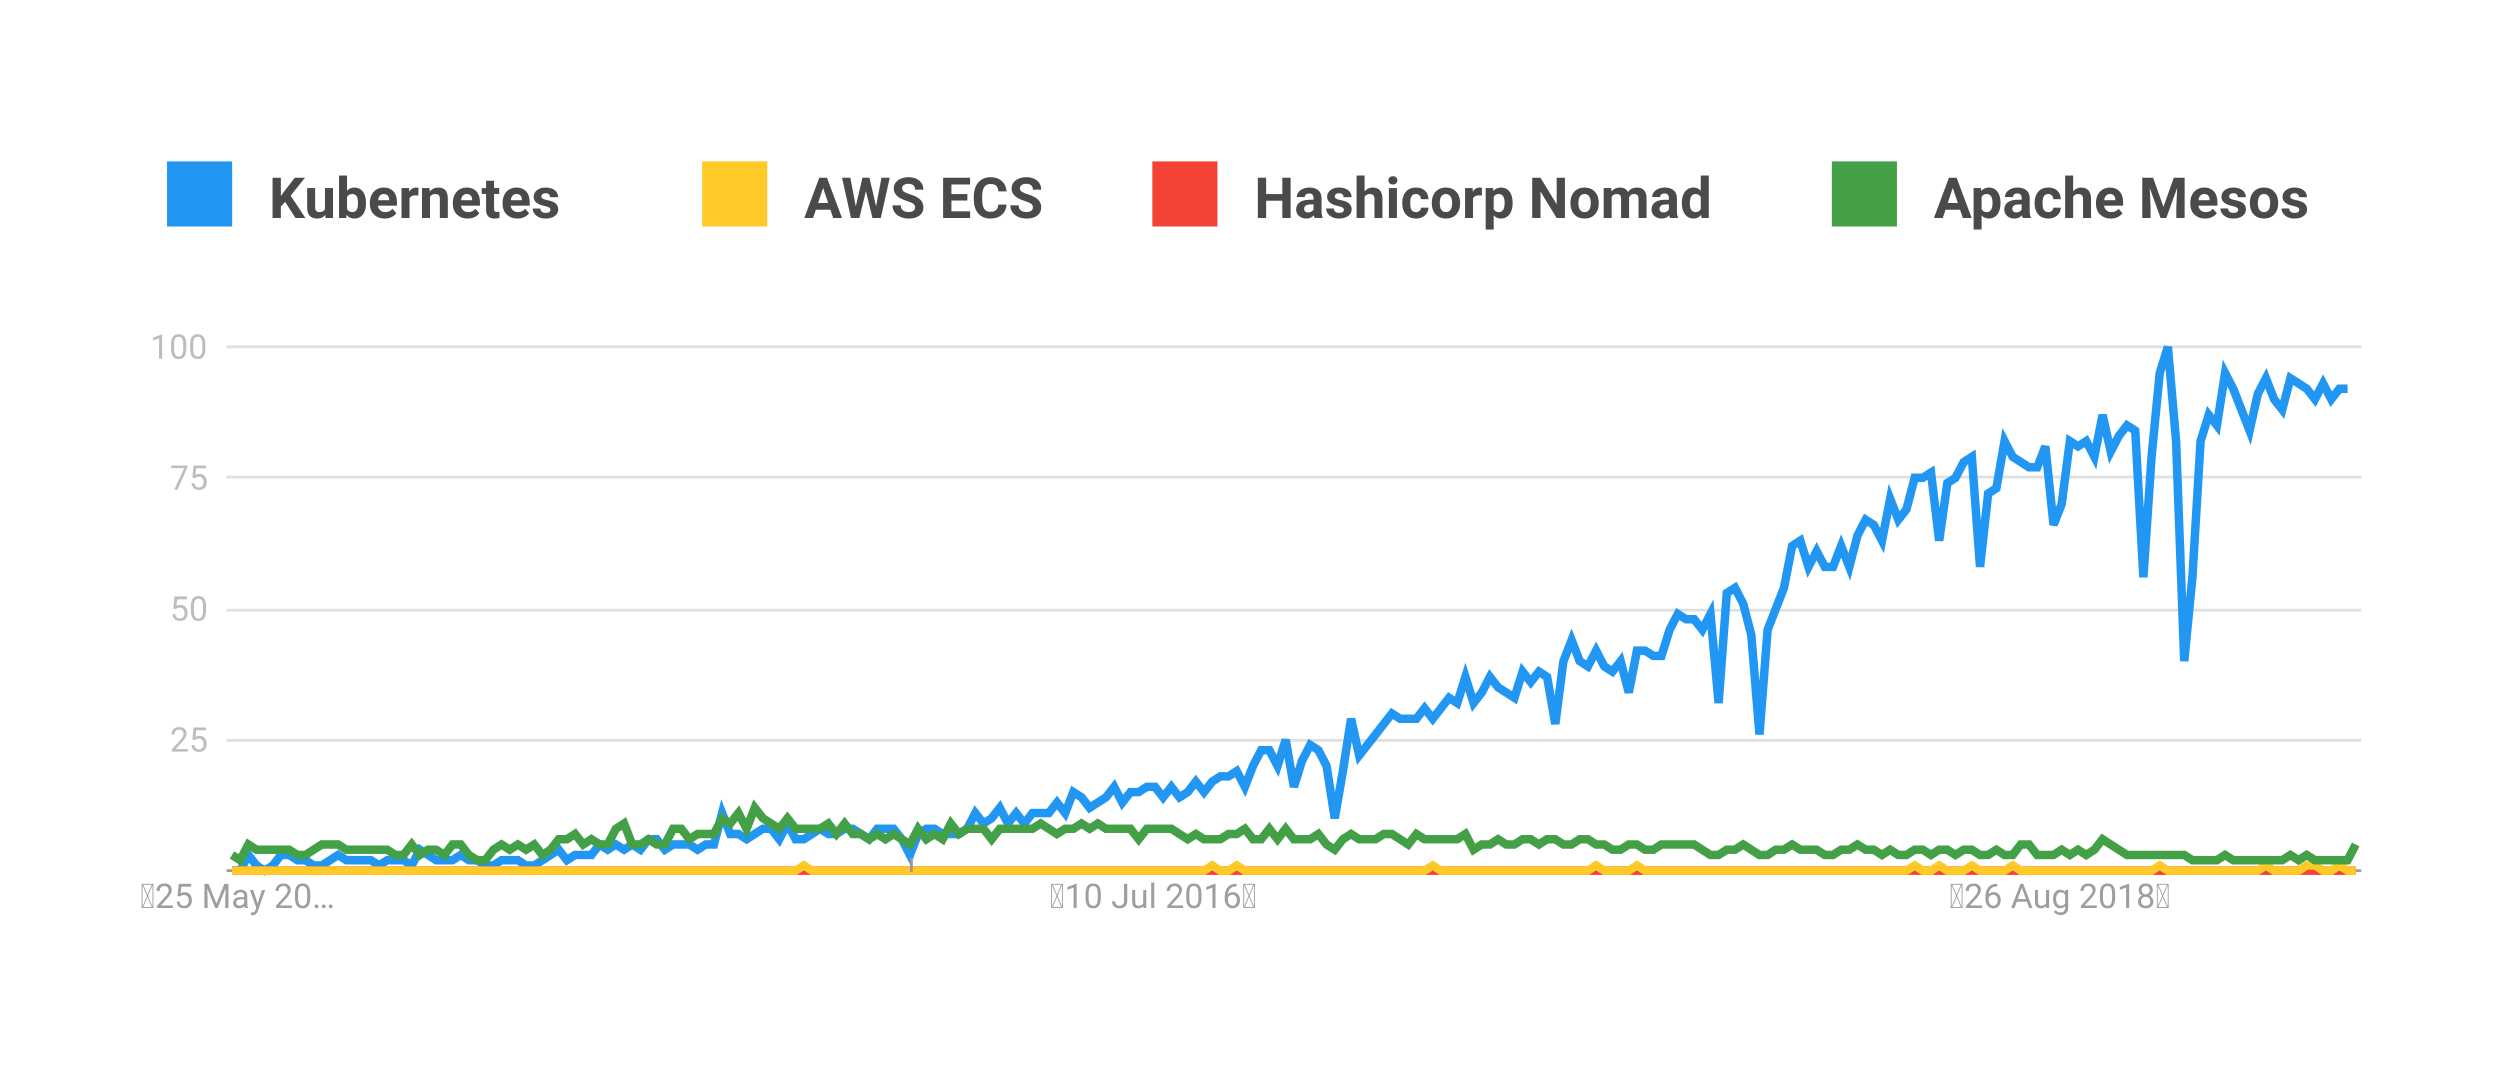 <svg viewBox="0 0 883 382" xmlns="http://www.w3.org/2000/svg"><style>.sans-serif{font-family:-apple-system,BlinkMacSystemFont,'avenir next', avenir,'helvetica neue',helvetica,ubuntu,roboto,noto,'segoe ui',arial,sans-serif}</style><g fill="none" fill-rule="evenodd"><path fill-opacity="0" fill="#FFF" fill-rule="nonzero" d="M80 122h754v186H80z"></path><path d="M80 261h754v1H80zm0-46h754v1H80zm0-47h754v1H80zm0-46h754v1H80z" fill="#E0E0E0" fill-rule="nonzero"></path><path fill="#9E9E9E" fill-rule="nonzero" d="M80 307h754v1H80z"></path><g stroke-width="3"><path d="M81.943 307.519h2.885l2.885-5.551 2.885 3.7 2.885 1.851 2.885-1.851 2.885-3.7h2.885l2.885 1.85h2.885l2.885 1.85h2.885l2.885-1.85 2.885-1.85 2.885 1.85h8.656l2.885 1.85 2.885-1.85h5.77l2.885 1.85 2.885-5.55 2.885 1.85 2.885 1.85h5.77l2.885-1.85 2.885 1.85h2.885l2.885 1.85h2.885l2.885-1.85h5.771l2.885 1.85h2.885l2.885-1.85 2.885-1.85 2.885-1.85 2.885 3.7 2.885-1.85h5.77l2.885-3.7 2.885 1.85 2.885-1.85 2.885 1.85 2.885-1.85 2.885 1.85 2.885-3.701h2.886l2.885 3.701 2.885-1.85h5.77l2.885 1.85 2.885-1.85h2.885l2.885-11.102 2.885 7.401h2.885l2.885 1.85 2.885-1.85 2.885-1.85h2.885l2.885 3.7 2.885-5.55 2.885 5.55h2.886l2.885-1.85 2.885-1.85 2.885 1.85h2.885l2.885-1.85h2.885l2.885 1.85 2.885 1.85 2.885-3.7h5.77l2.885 3.7 2.885 5.551 2.885-7.401 2.885-1.85h2.885l2.886 1.85h5.77l2.885-1.85 2.885-5.551 2.885 3.701 2.885-1.85 2.885-3.701 2.885 5.551 2.885-3.701 2.885 3.701 2.885-3.701h5.77l2.885-3.7 2.885 3.7 2.885-7.4 2.886 1.85 2.885 3.7 2.885-1.85 2.885-1.85 2.885-3.7 2.885 5.55 2.885-3.7h2.885l2.885-1.85h2.885l2.885 3.7 2.885-3.7 2.885 3.7 2.885-1.85 2.885-3.701 2.885 3.701 2.885-3.701 2.885-1.85h2.886l2.885-1.85 2.885 5.551 2.885-7.401 2.885-5.551h2.885l2.885 5.551 2.885-9.251L457 277.916l2.885-9.251 2.885-5.551 2.885 1.85 2.885 5.551 2.885 18.502 2.885-16.652 2.885-18.502 2.885 12.951 2.886-3.7 2.885-3.7 2.885-3.701 2.885-3.7 2.885 1.85h5.77l2.885-3.7 2.885 3.7 2.885-3.7 2.885-3.701 2.885 1.851 2.885-9.251 2.885 9.251 2.885-3.701 2.885-5.55 2.885 3.7 2.885 1.85 2.886 1.85 2.885-9.251 2.885 3.701 2.885-3.701 2.885 1.851 2.885 16.651 2.885-22.202 2.885-7.401 2.885 7.401 2.885 1.85 2.885-5.55 2.885 5.55 2.885 1.85 2.885-3.7 2.885 11.101 2.885-14.801h2.885l2.886 1.85h2.885l2.885-9.251 2.885-5.551 2.885 1.851h2.885l2.885 3.7 2.885-5.551 2.885 31.454 2.885-38.854 2.885-1.85 2.885 5.55 2.885 11.101 2.885 35.154 2.885-37.004 2.885-7.401 2.885-7.4 2.886-14.802 2.885-1.85 2.885 9.251 2.885-5.551 2.885 5.551h2.885l2.885-7.401 2.885 7.401 2.885-11.101 2.885-5.551 2.885 1.85 2.885 5.551 2.885-14.802 2.885 7.401 2.885-3.7 2.885-11.101h2.885l2.885-1.851 2.886 24.053 2.885-20.352 2.885-1.85 2.885-5.551 2.885-1.85 2.885 38.854 2.885-25.903 2.885-1.85L708 155.803l2.885 5.551 2.885 1.85 2.885 1.85h2.885l2.885-7.4 2.885 27.752 2.885-7.4 2.885-22.203 2.886 1.851 2.885-1.851 2.885 5.551 2.885-14.802 2.885 12.952 2.885-5.551 2.885-3.7 2.885 1.85 2.885 51.805 2.885-42.554 2.885-29.603 2.885-9.251 2.885 33.303 2.885 77.708 2.885-29.603 2.885-48.105 2.885-9.251 2.885 3.701 2.886-18.502 2.885 5.55 2.885 7.401 2.885 7.401 2.885-12.951 2.885-5.551 2.885 7.401 2.885 3.7 2.885-11.101 2.885 1.85 2.885 1.85 2.885 3.701 2.885-5.551 2.885 5.551 2.885-3.701h2.885" stroke="#2196F3"></path><path stroke="#F44336" d="M81.943 307.519h750.114"></path><path stroke="#FFCA28" d="M81.943 307.519h199.068l2.886-1.851 2.885 1.851h138.482l2.885-1.851 2.885 1.851h2.886l2.885-1.851 2.885 1.851h63.471l2.885-1.851 2.885 1.851h51.931l2.885-1.851 2.885 1.851h8.655l2.885-1.851 2.885 1.851h92.322l2.885-1.851 2.885 1.851h2.885l2.886-1.851 2.885 1.851h5.77l2.885-1.851 2.885 1.851H708l2.885-1.851 2.885 1.851h46.161l2.885-1.851 2.885 1.851h31.736l2.885-1.851 2.885 1.851h8.655l2.885-1.851h2.885l2.885 1.851h2.885l2.885-1.851 2.885 1.851h2.885"></path><path stroke="#43A047" d="M81.943 301.968l2.885 1.85 2.885-5.55 2.885 1.85h11.54l2.885 1.85h2.885l2.885-1.85 2.885-1.85h5.77l2.885 1.85h14.426l2.885 1.85h2.885l2.885-3.7 2.885 3.7 2.885-1.85h2.885l2.885 1.85 2.885-3.7h2.885l2.885 3.7 2.885 1.85h2.885l2.885-3.7 2.885-1.85 2.885 1.85 2.886-1.85 2.885 1.85 2.885-1.85 2.885 3.7 2.885-1.85 2.885-3.701h2.885l2.885-1.85 2.885 3.701 2.885-1.851 2.885 1.851h2.885l2.885-5.551 2.885-1.85 2.885 7.401h2.885l2.885-1.851 2.886 1.851h2.885l2.885-5.551h2.885l2.885 3.7 2.885-1.85h5.77l2.885-5.55 2.885 1.85 2.885-3.701 2.885 5.551 2.885-7.401 2.885 3.701 2.885 1.85 2.885 1.85 2.885-3.7 2.885 3.7h8.656l2.885-1.85 2.885 3.7 2.885-3.7 2.885 3.7h2.885l2.885 1.85 2.885-1.85 2.885 1.85 2.885-1.85 2.885 1.85 2.885 1.851 2.885-5.551 2.885 3.7 2.885-1.85 2.886 1.85 2.885-5.55 2.885 3.7 2.885-1.85h5.77l2.885 3.7 2.885-3.7h11.54l2.885-1.85 2.885 1.85 2.885 1.85 2.885-1.85h2.885l2.886-1.85 2.885 1.85 2.885-1.85 2.885 1.85h8.655l2.885 3.7 2.885-3.7h8.655l2.885 1.85 2.885 1.85 2.885-1.85 2.885 1.85h5.77l2.886-1.85h2.885l2.885-1.85 2.885 3.7h2.885l2.885-3.7 2.885 3.7 2.885-3.7 2.885 3.7h5.77l2.885-1.85 2.885 3.701 2.885 1.85 2.885-3.701 2.885-1.85 2.885 1.85h5.771l2.885-1.85h2.885l2.885 1.85 2.885 1.851 2.885-3.701 2.885 1.85h11.54l2.885-1.85 2.885 5.551 2.885-1.85h2.885l2.885-1.851 2.885 1.851h2.886l2.885-1.851h2.885l2.885 1.851 2.885-1.851h2.885l2.885 1.851h2.885l2.885-1.851h2.885l2.885 1.851h2.885l2.885 1.85h2.885l2.885-1.85h2.885l2.885 1.85h2.886l2.885-1.85h11.54l2.885 1.85 2.885 1.85h2.885l2.885-1.85h2.885l2.885-1.85 2.885 1.85 2.885 1.85h2.885l2.885-1.85h2.885l2.886-1.85 2.885 1.85h5.77l2.885 1.85h2.885l2.885-1.85h2.885l2.885-1.85 2.885 1.85h2.885l2.885 1.85 2.885-1.85 2.885 1.85h2.885l2.885-1.85h2.885l2.885 1.85 2.886-1.85h2.885l2.885 1.85 2.885-1.85h2.885l2.885 1.85h2.885l2.885-1.85 2.885 1.85h2.885l2.885-3.7h2.885l2.885 3.7h5.77l2.885-1.85 2.885 1.85 2.886-1.85 2.885 1.85 2.885-1.85 2.885-3.701 2.885 1.851 2.885 1.85 2.885 1.85h20.195l2.885 1.85h8.655l2.886-1.85 2.885 1.85h17.31l2.885-1.85 2.885 1.85 2.885-1.85 2.885 1.85h11.54l2.885-5.55"></path></g><path fill="#999" fill-rule="nonzero" d="M321.402 303h1v5h-1z"></path><path d="M54.177 312.169v8.531H50.03v-8.531h4.148zm-1.921 4.265l1.605 3.774v-7.541l-1.605 3.767zm-.34 0l-1.57-3.697v7.4l1.57-3.703zm.17.399l-1.506 3.55h3.017l-1.511-3.55zm-1.506-4.348l1.506 3.55 1.511-3.55H50.58zm10.482 7.33v.885h-5.59v-.78l2.953-3.28q.657-.745.906-1.21.249-.466.249-.964 0-.668-.405-1.096-.404-.428-1.078-.428-.808 0-1.257.46-.448.46-.448 1.28h-1.084q0-1.177.759-1.904.759-.726 2.03-.726 1.19 0 1.881.624.692.624.692 1.66 0 1.26-1.606 3l-2.285 2.48h4.283zm2.514-3.17l-.867-.222.433-4.254h4.371v1.001h-3.45l-.259 2.326q.627-.37 1.424-.37 1.166 0 1.852.771.685.77.685 2.083 0 1.319-.712 2.077-.712.76-1.989.76-1.13 0-1.846-.628-.714-.627-.814-1.734h1.025q.1.732.522 1.104.422.372 1.113.372.756 0 1.187-.515.43-.516.43-1.424 0-.856-.466-1.374-.465-.519-1.239-.519-.709 0-1.113.31l-.287.235zm8.624-4.475h1.453l2.789 6.96 2.79-6.96h1.458v8.53h-1.125v-3.322l.106-3.586-2.801 6.908h-.862l-2.795-6.89.112 3.568v3.322H72.2v-8.531zm15.358 8.53h-1.136q-.094-.188-.153-.668-.756.785-1.805.785-.937 0-1.538-.53-.6-.53-.6-1.345 0-.99.753-1.538t2.118-.548h1.055v-.498q0-.568-.34-.905-.34-.337-1.002-.337-.58 0-.973.293-.392.293-.392.709h-1.09q0-.475.337-.917.337-.442.914-.7.577-.258 1.268-.258 1.096 0 1.717.548t.645 1.509v2.918q0 .873.222 1.388v.094zm-2.935-.826q.51 0 .966-.264.458-.264.663-.685v-1.301h-.85q-1.992 0-1.992 1.166 0 .51.34.797.34.287.873.287zm4.816-5.514l1.582 4.752 1.477-4.752h1.16l-2.549 7.319q-.592 1.582-1.88 1.582l-.206-.018-.404-.076v-.88l.293.024q.55 0 .858-.222.308-.223.507-.815l.24-.644-2.262-6.27h1.184zm13.635 5.455v.885h-5.59v-.78l2.953-3.28q.656-.745.905-1.21.25-.466.25-.964 0-.668-.405-1.096-.404-.428-1.078-.428-.809 0-1.257.46-.448.46-.448 1.28H97.32q0-1.177.759-1.904.759-.726 2.03-.726 1.19 0 1.88.624.692.624.692 1.66 0 1.26-1.605 3l-2.285 2.48h4.283zm6.498-4.16v1.406q0 1.905-.65 2.83-.65.926-2.034.926-1.365 0-2.021-.905-.656-.905-.68-2.704v-1.448q0-1.881.65-2.795.65-.914 2.04-.914 1.377 0 2.027.881.65.882.668 2.722zm-1.084 1.7v-1.777q0-1.377-.387-2.007-.387-.63-1.224-.63-.832 0-1.213.627-.381.627-.393 1.928v1.734q0 1.383.401 2.042.402.66 1.216.66.803 0 1.193-.622.39-.62.407-1.957zm2.63 2.777q0-.282.168-.47.167-.187.5-.187.335 0 .508.188.172.187.172.469 0 .27-.172.45-.173.182-.507.182t-.501-.181q-.167-.182-.167-.451zm2.561 0q0-.282.167-.47.167-.187.501-.187.334 0 .507.188.173.187.173.469 0 .27-.173.45-.173.182-.507.182t-.5-.181q-.168-.182-.168-.451zm2.432 0q0-.282.167-.47.167-.187.5-.187.335 0 .508.188.173.187.173.469 0 .27-.173.45-.173.182-.507.182t-.501-.181q-.167-.182-.167-.451z" fill="#9E9E9E"></path><path fill-opacity="0" fill="#FFF" fill-rule="nonzero" d="M49.943 310.5h64v12h-64z"></path><path d="M375.418 312.169v8.531h-4.148v-8.531h4.148zm-1.921 4.265l1.605 3.774v-7.541l-1.605 3.767zm-.34 0l-1.57-3.697v7.4l1.57-3.703zm.17.399l-1.506 3.55h3.017l-1.511-3.55zm-1.506-4.348l1.506 3.55 1.511-3.55h-3.017zm8.455-.357v8.572h-1.09v-7.225l-2.186.803v-.984l3.106-1.166h.17zm8.525 3.527v1.406q0 1.905-.65 2.83-.65.926-2.033.926-1.366 0-2.022-.905-.656-.905-.68-2.704v-1.447q0-1.881.65-2.795.651-.914 2.04-.914 1.377 0 2.027.881.65.882.668 2.722zm-1.084 1.7v-1.776q0-1.377-.387-2.007-.386-.63-1.224-.63-.832 0-1.213.627-.38.627-.393 1.928v1.734q0 1.383.402 2.042.401.66 1.216.66.802 0 1.192-.622.39-.62.407-1.957zm9.299.872v-6.058h1.13v6.04q0 1.225-.734 1.917-.736.691-1.96.691-1.272 0-1.98-.65-.71-.65-.71-1.822h1.125q0 .732.401 1.142.402.41 1.164.41.697 0 1.128-.44.43-.439.436-1.23zm6.814 2.473l-.023-.627q-.633.744-1.857.744-1.014 0-1.544-.589t-.536-1.743v-4.125h1.084v4.096q0 1.441 1.171 1.441 1.243 0 1.653-.926v-4.61h1.084v6.339h-1.032zm3.856-9v9h-1.084v-9h1.084zm10.184 8.115v.885h-5.59v-.78l2.953-3.28q.656-.745.905-1.21.25-.466.25-.964 0-.668-.405-1.096-.404-.428-1.078-.428-.809 0-1.257.46-.448.46-.448 1.28h-1.084q0-1.177.758-1.904.76-.726 2.03-.726 1.19 0 1.882.624.691.624.691 1.66 0 1.26-1.605 3l-2.286 2.48h4.284zm6.498-4.16v1.406q0 1.905-.65 2.83-.651.926-2.034.926-1.365 0-2.021-.905-.657-.905-.68-2.704v-1.447q0-1.881.65-2.795.65-.914 2.04-.914 1.376 0 2.027.881.65.882.668 2.722zm-1.084 1.7v-1.776q0-1.377-.387-2.007-.387-.63-1.225-.63-.832 0-1.213.627-.38.627-.392 1.928v1.734q0 1.383.401 2.042.402.66 1.216.66.803 0 1.192-.622.39-.62.408-1.957zm6.035-5.227v8.572h-1.09v-7.225l-2.186.803v-.984l3.106-1.166h.17zm7.236.035h.193v.92h-.199q-1.265.023-2.015.75-.75.726-.868 2.045.674-.774 1.84-.774 1.114 0 1.779.785.665.786.665 2.028 0 1.318-.718 2.11-.718.79-1.925.79-1.225 0-1.986-.94-.762-.94-.762-2.423v-.416q0-2.356 1.005-3.6 1.005-1.246 2.991-1.275zm-1.23 3.844q-.557 0-1.026.334t-.65.838v.398q0 1.055.474 1.7.475.644 1.184.644.732 0 1.151-.54.42-.538.42-1.411 0-.88-.425-1.421-.425-.542-1.128-.542zm7.933-3.838v8.531h-4.148v-8.531h4.148zm-1.922 4.265l1.606 3.774v-7.541l-1.606 3.767zm-.34 0l-1.57-3.697v7.4l1.57-3.703zm.17.399l-1.505 3.55h3.017l-1.512-3.55zm-1.505-4.348l1.505 3.55 1.512-3.55h-3.017zm253.499-.316v8.531h-4.15v-8.531h4.15zm-1.923 4.265l1.606 3.774v-7.541l-1.606 3.767zm-.34 0l-1.57-3.697v7.4l1.57-3.703zm.17.399l-1.505 3.55h3.017l-1.511-3.55zm-1.505-4.348l1.506 3.55 1.511-3.55h-3.017zm10.482 7.33v.885h-5.59v-.78l2.953-3.28q.657-.745.906-1.21.249-.466.249-.964 0-.668-.405-1.096-.404-.428-1.078-.428-.808 0-1.257.46-.448.46-.448 1.28h-1.084q0-1.177.759-1.904.759-.726 2.03-.726 1.19 0 1.881.624.692.624.692 1.66 0 1.26-1.606 3l-2.285 2.48h4.283zm5.21-7.652h.192v.92h-.199q-1.265.023-2.015.75-.75.726-.868 2.045.674-.774 1.84-.774 1.114 0 1.779.785.665.786.665 2.028 0 1.318-.718 2.11-.718.79-1.925.79-1.225 0-1.986-.94-.762-.94-.762-2.423v-.416q0-2.356 1.005-3.6 1.005-1.246 2.991-1.275zm-1.231 3.844q-.557 0-1.026.334-.468.334-.65.838v.398q0 1.055.474 1.7.475.644 1.184.644.732 0 1.151-.54.42-.538.42-1.411 0-.88-.425-1.421-.425-.542-1.128-.542zm12.685 4.693l-.814-2.227h-3.574l-.803 2.227h-1.16l3.257-8.531h.985l3.263 8.531h-1.154zm-2.601-7.143l-1.448 3.99h2.9l-1.452-3.99zm8.607 7.143l-.023-.627q-.633.744-1.858.744-1.013 0-1.544-.589-.53-.589-.536-1.743v-4.125h1.084v4.096q0 1.441 1.172 1.441 1.242 0 1.652-.926v-4.61h1.084v6.339h-1.03zm2.42-3.223q0-1.482.686-2.358.685-.876 1.816-.876 1.16 0 1.81.82l.053-.703h.99v6.188q0 1.23-.729 1.94-.73.708-1.96.708-.686 0-1.342-.293t-1.002-.803l.563-.65q.697.861 1.705.861.79 0 1.233-.445.443-.445.443-1.254v-.545q-.65.75-1.776.75-1.113 0-1.802-.896-.688-.897-.688-2.444zm1.09.123q0 1.073.44 1.685.439.612 1.23.612 1.025 0 1.506-.931v-2.895q-.498-.908-1.495-.908-.79 0-1.236.615-.445.615-.445 1.822zm14.35 2.215v.885h-5.59v-.78l2.953-3.28q.656-.745.905-1.21.249-.466.249-.964 0-.668-.404-1.096-.405-.428-1.078-.428-.809 0-1.257.46-.448.46-.448 1.28h-1.084q0-1.177.758-1.904.76-.726 2.03-.726 1.19 0 1.881.624.692.624.692 1.66 0 1.26-1.606 3l-2.285 2.48h4.283zm6.497-4.16v1.406q0 1.905-.65 2.83-.65.926-2.033.926-1.365 0-2.022-.905-.656-.905-.68-2.704v-1.447q0-1.881.651-2.795.65-.914 2.04-.914 1.376 0 2.027.881.65.882.667 2.722zm-1.084 1.7v-1.776q0-1.377-.386-2.007-.387-.63-1.225-.63-.832 0-1.213.627-.38.627-.392 1.928v1.734q0 1.383.401 2.042.401.66 1.216.66.803 0 1.192-.622.39-.62.407-1.957zm6.036-5.227v8.572h-1.09v-7.225l-2.186.803v-.984l3.106-1.166h.17zm8.35 2.267q0 .639-.338 1.137-.337.498-.91.78.667.286 1.057.837.39.551.39 1.248 0 1.108-.748 1.764-.747.656-1.965.656-1.23 0-1.972-.659-.741-.66-.741-1.76 0-.692.378-1.249.378-.556 1.046-.844-.569-.28-.897-.779-.328-.498-.328-1.13 0-1.079.691-1.712.692-.632 1.823-.632 1.125 0 1.819.632.694.633.694 1.711zm-.886 3.979q0-.715-.454-1.166-.454-.451-1.186-.451-.733 0-1.175.445-.442.445-.442 1.172 0 .726.43 1.142.431.416 1.199.416.761 0 1.195-.419.433-.418.433-1.14zm-1.628-5.432q-.64 0-1.035.396-.395.395-.395 1.075 0 .65.39 1.052.39.401 1.04.401t1.04-.401q.39-.402.39-1.052t-.405-1.06q-.404-.41-1.025-.41zm8.103-.773v8.531h-4.148v-8.531h4.148zm-1.922 4.265l1.606 3.774v-7.541l-1.606 3.767zm-.34 0l-1.57-3.697v7.4l1.57-3.703zm.17.399l-1.506 3.55h3.018l-1.512-3.55zm-1.506-4.348l1.506 3.55 1.512-3.55h-3.018z" fill="#9E9E9E"></path><path d="M66.299 264.58v.884h-5.59v-.78l2.953-3.28q.656-.745.905-1.21.25-.466.25-.964 0-.668-.405-1.096-.404-.428-1.078-.428-.809 0-1.257.46-.448.46-.448 1.28h-1.084q0-1.177.759-1.904.758-.726 2.03-.726 1.19 0 1.88.624.692.624.692 1.66 0 1.26-1.605 3l-2.285 2.48h4.283zm2.514-3.17l-.868-.223.434-4.254h4.371v1.002h-3.451l-.258 2.326q.627-.37 1.424-.37 1.166 0 1.851.771.686.77.686 2.083 0 1.319-.712 2.077-.712.76-1.99.76-1.13 0-1.845-.628-.715-.627-.814-1.734h1.025q.1.732.521 1.104.422.372 1.114.372.756 0 1.186-.515.431-.516.431-1.424 0-.856-.466-1.374-.466-.519-1.24-.519-.708 0-1.112.31l-.288.235zm-6.739-46.256l-.867-.222.434-4.254h4.37v1.002h-3.45l-.258 2.326q.627-.37 1.424-.37 1.166 0 1.851.771.686.77.686 2.083 0 1.319-.712 2.077-.712.76-1.99.76-1.13 0-1.845-.628-.715-.627-.815-1.734h1.026q.1.732.521 1.104.422.372 1.114.372.755 0 1.186-.515.43-.516.43-1.424 0-.855-.465-1.374-.466-.519-1.24-.519-.708 0-1.113.31l-.287.235zm10.723-.99v1.406q0 1.905-.65 2.83-.65.926-2.034.926-1.365 0-2.021-.905-.656-.905-.68-2.704v-1.447q0-1.881.65-2.795.65-.914 2.04-.914 1.377 0 2.027.881.65.882.668 2.722zm-1.084 1.7v-1.776q0-1.377-.387-2.007-.387-.63-1.224-.63-.832 0-1.213.627-.381.627-.393 1.928v1.734q0 1.383.401 2.042.402.66 1.216.66.803 0 1.193-.622.39-.62.407-1.957zm-5.496-51.44v.61l-3.533 7.921h-1.137l3.521-7.64h-4.617v-.891h5.766zm2.596 4.476l-.868-.222.434-4.254h4.371v1.002h-3.451l-.258 2.326q.627-.37 1.424-.37 1.166 0 1.851.771.686.77.686 2.083 0 1.319-.712 2.077-.712.76-1.99.76-1.13 0-1.845-.628-.715-.627-.814-1.734h1.025q.1.732.521 1.104.422.372 1.114.372.756 0 1.186-.515.431-.516.431-1.424 0-.855-.466-1.374-.466-.519-1.24-.519-.708 0-1.112.31l-.288.235zm-11.542-50.772v8.572h-1.09v-7.225l-2.185.803v-.984l3.106-1.166h.17zm8.526 3.527v1.406q0 1.905-.65 2.83-.65.926-2.034.926-1.365 0-2.021-.905-.656-.905-.68-2.704v-1.448q0-1.881.65-2.795.65-.914 2.04-.914 1.377 0 2.027.881.65.882.668 2.722zm-1.084 1.7v-1.777q0-1.377-.387-2.007-.387-.63-1.224-.63-.832 0-1.213.627-.381.627-.393 1.928v1.734q0 1.383.401 2.042.402.66 1.216.66.803 0 1.193-.622.39-.62.407-1.957zm7.822-1.7v1.406q0 1.905-.65 2.83-.65.926-2.033.926-1.366 0-2.022-.905-.656-.905-.68-2.704v-1.448q0-1.881.65-2.795.651-.914 2.04-.914 1.377 0 2.027.881.65.882.668 2.722zm-1.084 1.7v-1.777q0-1.377-.387-2.007-.386-.63-1.224-.63-.832 0-1.213.627-.38.627-.393 1.928v1.734q0 1.383.402 2.042.401.66 1.216.66.802 0 1.192-.622.39-.62.407-1.957z" fill="#BDBDBD"></path><path d="M305.5 289.5h32v15h-32z" fill="#FFF" fill-opacity="0" fill-rule="nonzero"></path><path fill="#2196F3" d="M59 57h23v23H59z"></path><path d="M104.375 77l-3.652-5.703-1.524 1.64V77h-2.93V62.781h2.93v6.446l1.29-1.768 3.622-4.678h3.604l-5.049 6.319 5.195 7.9h-3.486zm10.586 0l-.078-1.074q-1.045 1.27-2.89 1.27-1.7 0-2.594-.977-.893-.977-.913-2.862v-6.923h2.823v6.826q0 1.65 1.504 1.65 1.435 0 1.972-.996v-7.48h2.832V77h-2.656zm14.307-5.342v.156q0 2.54-1.084 3.96-1.084 1.421-3.028 1.421-1.719 0-2.744-1.318L122.285 77h-2.539V62h2.822v5.38q.977-1.142 2.569-1.142 1.933 0 3.032 1.421t1.099 4zm-2.823-.049q0-1.601-.507-2.338-.508-.738-1.514-.738-1.348 0-1.856 1.104v4.17q.518 1.113 1.875 1.113 1.368 0 1.797-1.348.205-.644.205-1.963zm9.424 5.586q-2.324 0-3.784-1.425-1.46-1.426-1.46-3.8v-.273q0-1.592.615-2.846.615-1.255 1.743-1.934 1.128-.679 2.574-.679 2.168 0 3.413 1.367 1.245 1.368 1.245 3.877v1.153h-6.729q.137 1.035.826 1.66.688.625 1.743.625 1.63 0 2.549-1.182l1.386 1.553q-.635.898-1.719 1.401-1.083.503-2.402.503zm-.322-8.672q-.84 0-1.362.567-.523.566-.67 1.62h3.926v-.224q-.02-.937-.507-1.45-.489-.513-1.387-.513zm12.246-2.158l-.04 2.715q-.575-.078-1.015-.078-1.601 0-2.1 1.084V77h-2.822V66.434h2.666l.079 1.26q.85-1.456 2.353-1.456.469 0 .879.127zm1.26.069h2.656l.088 1.22q1.133-1.416 3.037-1.416 1.68 0 2.5.987.82.986.84 2.949V77h-2.822v-6.758q0-.898-.391-1.304-.39-.405-1.299-.405-1.191 0-1.787 1.016V77h-2.822V66.434zm16.123 10.761q-2.324 0-3.784-1.425-1.46-1.426-1.46-3.8v-.273q0-1.592.615-2.846.615-1.255 1.743-1.934 1.128-.679 2.573-.679 2.168 0 3.413 1.367 1.245 1.368 1.245 3.877v1.153h-6.728q.137 1.035.825 1.66.689.625 1.743.625 1.631 0 2.55-1.182l1.386 1.553q-.635.898-1.719 1.401t-2.402.503zm-.322-8.672q-.84 0-1.363.567-.522.566-.669 1.62h3.926v-.224q-.02-.937-.508-1.45-.488-.513-1.386-.513zm6.826-4.687h2.822v2.598h1.807v2.07h-1.807v5.273q0 .586.225.84.224.254.859.254.469 0 .83-.068v2.138q-.83.254-1.709.254-2.969 0-3.027-2.998v-5.693h-1.543v-2.07h1.543v-2.598zm11.064 13.36q-2.324 0-3.784-1.426t-1.46-3.8v-.273q0-1.592.615-2.846.615-1.255 1.743-1.934 1.128-.679 2.574-.679 2.168 0 3.413 1.367 1.245 1.368 1.245 3.877v1.153h-6.729q.137 1.035.826 1.66.688.625 1.743.625 1.63 0 2.549-1.182l1.386 1.553q-.635.898-1.719 1.401-1.083.503-2.402.503zm-.322-8.673q-.84 0-1.362.567-.523.566-.67 1.62h3.926v-.224q-.02-.937-.507-1.45-.489-.513-1.387-.513zm11.992 5.557q0-.517-.513-.815-.512-.298-1.645-.533-3.77-.79-3.77-3.203 0-1.406 1.167-2.348 1.167-.943 3.052-.943 2.012 0 3.218.948 1.206.947 1.206 2.46h-2.822q0-.605-.391-1-.39-.396-1.22-.396-.714 0-1.104.322-.39.323-.39.82 0 .47.444.757.444.288 1.499.498 1.054.21 1.777.474 2.236.82 2.236 2.842 0 1.445-1.24 2.339-1.24.893-3.203.893-1.328 0-2.359-.473-1.03-.474-1.616-1.3-.586-.824-.586-1.781h2.676q.04.752.557 1.152.517.4 1.386.4.811 0 1.226-.307.415-.308.415-.806z" fill="#4A4A4A"></path><path fill="#FFCA28" d="M248 57h23v23h-23z"></path><path d="M294.283 77l-.986-2.93h-5.137l-.976 2.93h-3.116l5.293-14.219h2.715L297.398 77h-3.115zm-3.564-10.625l-1.768 5.322h3.555l-1.787-5.322zm16.367-3.594l2.334 10.117 1.914-10.117h2.92L311.1 77h-2.95l-2.314-9.512L303.52 77h-2.949l-3.154-14.219h2.92l1.924 10.098 2.343-10.098h2.48zm16.123 10.489q0-.83-.586-1.275-.586-.444-2.11-.937-1.523-.494-2.411-.972-2.422-1.309-2.422-3.525 0-1.153.65-2.056.649-.903 1.864-1.411 1.216-.508 2.73-.508 1.523 0 2.715.552 1.191.551 1.85 1.557.66 1.006.66 2.285h-2.93q0-.976-.615-1.518-.616-.542-1.729-.542-1.074 0-1.67.454-.596.454-.596 1.196 0 .694.699 1.162.698.47 2.055.88 2.5.751 3.643 1.865 1.142 1.113 1.142 2.773 0 1.846-1.396 2.896-1.397 1.05-3.76 1.05-1.64 0-2.988-.601-1.348-.6-2.056-1.646-.708-1.045-.708-2.422h2.94q0 2.354 2.812 2.354 1.045 0 1.631-.425.586-.425.586-1.186zm18.457-4.727v2.295h-5.625v3.808h6.602V77h-9.532V62.781h9.512v2.373h-6.582v3.389h5.625zm10.928 3.72h2.93q-.167 2.296-1.695 3.614t-4.028 1.318q-2.735 0-4.302-1.84-1.567-1.841-1.567-5.054v-.87q0-2.05.722-3.613.723-1.562 2.066-2.397 1.342-.835 3.12-.835 2.46 0 3.965 1.318 1.504 1.319 1.738 3.701h-2.93q-.107-1.376-.766-1.997-.66-.62-2.007-.62-1.465 0-2.193 1.05-.727 1.05-.747 3.257v1.074q0 2.305.699 3.37.698 1.064 2.202 1.064 1.357 0 2.026-.62.67-.62.767-1.92zm12.226 1.007q0-.83-.586-1.275-.586-.444-2.109-.937-1.523-.494-2.412-.972-2.422-1.309-2.422-3.525 0-1.153.65-2.056.649-.903 1.865-1.411 1.215-.508 2.73-.508 1.523 0 2.714.552 1.191.551 1.85 1.557.66 1.006.66 2.285h-2.93q0-.976-.615-1.518t-1.729-.542q-1.074 0-1.67.454-.595.454-.595 1.196 0 .694.698 1.162.698.47 2.056.88 2.5.751 3.642 1.865 1.143 1.113 1.143 2.773 0 1.846-1.397 2.896-1.396 1.05-3.76 1.05-1.64 0-2.988-.601-1.347-.6-2.055-1.646-.708-1.045-.708-2.422h2.939q0 2.354 2.813 2.354 1.044 0 1.63-.425.586-.425.586-1.186z" fill="#4A4A4A"></path><path fill="#F44336" d="M407 57h23v23h-23z"></path><path d="M455.842 62.781V77h-2.93v-6.094H447.2V77h-2.93V62.781h2.93v5.762h5.713v-5.762h2.93zM467.189 77h-2.851q-.195-.38-.283-.947-1.026 1.142-2.666 1.142-1.553 0-2.574-.898-1.02-.899-1.02-2.266 0-1.68 1.245-2.578 1.245-.898 3.599-.908h1.298v-.606q0-.732-.375-1.171-.376-.44-1.187-.44-.713 0-1.118.342-.405.342-.405.937h-2.823q0-.918.567-1.699.566-.781 1.601-1.225 1.035-.445 2.324-.445 1.954 0 3.101.982 1.148.981 1.148 2.759v4.58q.01 1.504.42 2.275V77zm-5.185-1.963q.625 0 1.152-.278.528-.279.781-.747v-1.817h-1.054q-2.12 0-2.256 1.465l-.01.166q0 .528.371.87.371.341 1.016.341zm12.656-.957q0-.517-.513-.815-.512-.298-1.645-.533-3.77-.79-3.77-3.203 0-1.406 1.167-2.348 1.167-.943 3.052-.943 2.012 0 3.218.948 1.206.947 1.206 2.46h-2.822q0-.605-.39-1-.392-.396-1.222-.396-.712 0-1.103.322-.39.323-.39.82 0 .47.444.757.444.288 1.499.498 1.054.21 1.777.474 2.236.82 2.236 2.842 0 1.445-1.24 2.339-1.24.893-3.203.893-1.328 0-2.358-.473-1.03-.474-1.617-1.3-.586-.824-.586-1.781h2.676q.04.752.557 1.152.517.4 1.387.4.81 0 1.225-.307.415-.308.415-.806zM481.975 62v5.586q1.123-1.348 2.822-1.348 3.437 0 3.486 3.994V77h-2.822v-6.69q0-.908-.39-1.342-.391-.435-1.3-.435-1.24 0-1.796.957V77h-2.823V62h2.823zm11.416 4.434V77h-2.832V66.434h2.832zm-2.998-2.735q0-.635.424-1.045.425-.41 1.158-.41.722 0 1.152.41.43.41.43 1.045 0 .645-.435 1.055-.435.41-1.147.41-.713 0-1.148-.41-.434-.41-.434-1.055zm9.716 11.22q.782 0 1.27-.429.488-.43.508-1.142h2.646q-.01 1.074-.586 1.967-.576.894-1.577 1.387-1 .493-2.212.493-2.265 0-3.574-1.44-1.309-1.44-1.309-3.98v-.185q0-2.442 1.3-3.897 1.298-1.455 3.564-1.455 1.982 0 3.178 1.128 1.197 1.128 1.216 3.003h-2.646q-.02-.82-.508-1.333t-1.29-.513q-.985 0-1.488.718t-.503 2.33v.292q0 1.631.498 2.344.498.713 1.513.713zm5.596-3.173v-.127q0-1.572.606-2.803.605-1.23 1.743-1.904 1.137-.674 2.641-.674 2.139 0 3.492 1.309 1.352 1.308 1.508 3.555l.02.722q0 2.432-1.358 3.902-1.357 1.47-3.642 1.47t-3.648-1.466q-1.362-1.464-1.362-3.984zm2.822.078q0 1.504.567 2.3.566.796 1.62.796 1.026 0 1.602-.786.577-.786.577-2.515 0-1.474-.577-2.285-.576-.81-1.62-.81-1.036 0-1.602.805-.567.806-.567 2.495zm14.903-5.459l-.04 2.715q-.576-.078-1.015-.078-1.602 0-2.1 1.084V77h-2.822V66.434h2.666l.078 1.26q.85-1.456 2.354-1.456.469 0 .879.127zm10.83 5.303v.146q0 2.442-1.109 3.912-1.108 1.47-2.993 1.47-1.601 0-2.588-1.114v4.98h-2.822V66.434h2.617l.098 1.035q1.025-1.23 2.676-1.23 1.953 0 3.037 1.445 1.084 1.445 1.084 3.984zm-2.822-.059q0-1.474-.523-2.275-.522-.8-1.519-.8-1.328 0-1.826 1.015v4.326q.518 1.045 1.846 1.045 2.021 0 2.021-3.31zm21.298-8.828V77h-2.93l-5.702-9.355V77h-2.93V62.781h2.93l5.712 9.375v-9.375h2.92zm1.934 8.965v-.127q0-1.572.605-2.803.606-1.23 1.744-1.904 1.137-.674 2.641-.674 2.139 0 3.491 1.309 1.353 1.308 1.51 3.555l.019.722q0 2.432-1.358 3.902-1.357 1.47-3.642 1.47t-3.648-1.466q-1.362-1.464-1.362-3.984zm2.822.078q0 1.504.567 2.3.566.796 1.62.796 1.026 0 1.602-.786.576-.786.576-2.515 0-1.474-.576-2.285-.576-.81-1.62-.81-1.036 0-1.602.805-.567.806-.567 2.495zm8.926-5.39h2.646l.088 1.181q1.123-1.377 3.037-1.377 2.041 0 2.803 1.612 1.113-1.612 3.174-1.612 1.719 0 2.559 1.001.84 1.001.84 3.013V77h-2.833v-6.738q0-.899-.351-1.314-.352-.415-1.24-.415-1.27 0-1.758 1.211l.01 7.256h-2.823v-6.729q0-.917-.361-1.328-.361-.41-1.23-.41-1.202 0-1.739.996V77h-2.822V66.434zM592.707 77h-2.852q-.195-.38-.283-.947-1.025 1.142-2.666 1.142-1.552 0-2.573-.898-1.02-.899-1.02-2.266 0-1.68 1.245-2.578 1.245-.898 3.598-.908h1.3v-.606q0-.732-.377-1.171-.376-.44-1.186-.44-.713 0-1.119.342-.405.342-.405.937h-2.822q0-.918.566-1.699.567-.781 1.602-1.225 1.035-.445 2.324-.445 1.953 0 3.1.982 1.148.981 1.148 2.759v4.58q.01 1.504.42 2.275V77zm-5.186-1.963q.625 0 1.153-.278.527-.279.781-.747v-1.817H588.4q-2.119 0-2.255 1.465l-.01.166q0 .528.37.87.372.341 1.016.341zm6.495-3.398q0-2.471 1.108-3.936 1.108-1.465 3.032-1.465 1.543 0 2.55 1.153V62h2.831v15h-2.549l-.136-1.123q-1.055 1.318-2.715 1.318-1.866 0-2.993-1.47-1.128-1.47-1.128-4.086zm2.822.205q0 1.484.517 2.275.518.791 1.504.791 1.309 0 1.846-1.103v-4.17q-.527-1.104-1.826-1.104-2.041 0-2.041 3.31z" fill="#4A4A4A"></path><path fill="#43A047" d="M647 57h23v23h-23z"></path><path d="M693.283 77l-.986-2.93h-5.137l-.976 2.93h-3.116l5.293-14.219h2.715L696.398 77h-3.115zm-3.564-10.625l-1.768 5.322h3.555l-1.787-5.322zm16.865 5.293v.146q0 2.442-1.108 3.912-1.109 1.47-2.994 1.47-1.601 0-2.587-1.114v4.98h-2.823V66.434h2.617l.098 1.035q1.025-1.23 2.676-1.23 1.953 0 3.037 1.445 1.084 1.445 1.084 3.984zm-2.822-.059q0-1.474-.523-2.275-.522-.8-1.518-.8-1.328 0-1.826 1.015v4.326q.517 1.045 1.845 1.045 2.022 0 2.022-3.31zM717.307 77h-2.852q-.195-.38-.283-.947-1.026 1.142-2.666 1.142-1.553 0-2.573-.898-1.02-.899-1.02-2.266 0-1.68 1.244-2.578 1.245-.898 3.599-.908h1.299v-.606q0-.732-.376-1.171-.376-.44-1.187-.44-.713 0-1.118.342-.405.342-.405.937h-2.823q0-.918.567-1.699.566-.781 1.601-1.225 1.036-.445 2.325-.445 1.953 0 3.1.982 1.148.981 1.148 2.759v4.58q.01 1.504.42 2.275V77zm-5.186-1.963q.625 0 1.152-.278.528-.279.782-.747v-1.817H713q-2.12 0-2.256 1.465l-.01.166q0 .528.371.87.372.341 1.016.341zm11.328-.117q.781 0 1.27-.43.488-.43.508-1.142h2.646q-.01 1.074-.586 1.967-.576.894-1.577 1.387t-2.212.493q-2.266 0-3.574-1.44-1.309-1.44-1.309-3.98v-.185q0-2.442 1.3-3.897 1.298-1.455 3.564-1.455 1.982 0 3.178 1.128 1.197 1.128 1.216 3.003h-2.646q-.02-.82-.508-1.333-.489-.513-1.29-.513-.986 0-1.489.718-.503.718-.503 2.33v.292q0 1.631.499 2.344.498.713 1.513.713zM732.24 62v5.586q1.122-1.348 2.822-1.348 3.437 0 3.486 3.994V77h-2.822v-6.69q0-.908-.391-1.342-.39-.435-1.299-.435-1.24 0-1.797.957V77h-2.822V62h2.822zm13.3 15.195q-2.324 0-3.784-1.425-1.46-1.426-1.46-3.8v-.273q0-1.592.615-2.846.615-1.255 1.743-1.934 1.128-.679 2.574-.679 2.168 0 3.413 1.367 1.245 1.368 1.245 3.877v1.153h-6.729q.137 1.035.825 1.66.689.625 1.744.625 1.63 0 2.548-1.182l1.387 1.553q-.635.898-1.719 1.401t-2.402.503zm-.322-8.672q-.84 0-1.363.567-.522.566-.668 1.62h3.925v-.224q-.02-.937-.507-1.45-.489-.513-1.387-.513zm11.435-5.742h3.828l3.653 10.313 3.633-10.313h3.847V77h-2.94v-3.887l.294-6.709L765.129 77h-2.012l-3.828-10.586.293 6.7V77h-2.93V62.781zm22.198 14.414q-2.325 0-3.785-1.425-1.46-1.426-1.46-3.8v-.273q0-1.592.616-2.846.615-1.255 1.743-1.934 1.128-.679 2.573-.679 2.168 0 3.413 1.367 1.245 1.368 1.245 3.877v1.153h-6.728q.137 1.035.825 1.66t1.743.625q1.631 0 2.549-1.182l1.387 1.553q-.635.898-1.719 1.401t-2.402.503zm-.323-8.672q-.84 0-1.362.567-.522.566-.669 1.62h3.926v-.224q-.02-.937-.508-1.45-.488-.513-1.387-.513zm11.993 5.557q0-.517-.513-.815-.513-.298-1.646-.533-3.77-.79-3.77-3.203 0-1.406 1.168-2.348 1.167-.943 3.052-.943 2.011 0 3.217.948 1.206.947 1.206 2.46h-2.822q0-.605-.39-1-.391-.396-1.221-.396-.713 0-1.104.322-.39.323-.39.82 0 .47.444.757.444.288 1.499.498 1.055.21 1.777.474 2.237.82 2.237 2.842 0 1.445-1.24 2.339-1.24.893-3.204.893-1.328 0-2.358-.473-1.03-.474-1.616-1.3-.586-.824-.586-1.781h2.676q.039.752.556 1.152.518.4 1.387.4.81 0 1.225-.307.416-.308.416-.806zm4.12-2.334v-.127q0-1.572.606-2.803.606-1.23 1.743-1.904 1.138-.674 2.642-.674 2.139 0 3.491 1.309 1.353 1.308 1.509 3.555l.02.722q0 2.432-1.358 3.902-1.357 1.47-3.643 1.47-2.285 0-3.647-1.466-1.362-1.464-1.362-3.984zm2.823.078q0 1.504.566 2.3.567.796 1.621.796 1.026 0 1.602-.786.576-.786.576-2.515 0-1.474-.576-2.285-.576-.81-1.621-.81-1.035 0-1.602.805-.566.806-.566 2.495zm14.648 2.256q0-.517-.512-.815-.513-.298-1.646-.533-3.77-.79-3.77-3.203 0-1.406 1.168-2.348 1.167-.943 3.051-.943 2.012 0 3.218.948 1.206.947 1.206 2.46h-2.822q0-.605-.39-1-.391-.396-1.221-.396-.713 0-1.104.322-.39.323-.39.82 0 .47.444.757.444.288 1.499.498 1.054.21 1.777.474 2.236.82 2.236 2.842 0 1.445-1.24 2.339-1.24.893-3.203.893-1.328 0-2.358-.473-1.03-.474-1.616-1.3-.586-.824-.586-1.781h2.675q.04.752.557 1.152.518.4 1.387.4.81 0 1.225-.307.415-.308.415-.806z" fill="#4A4A4A"></path></g></svg>